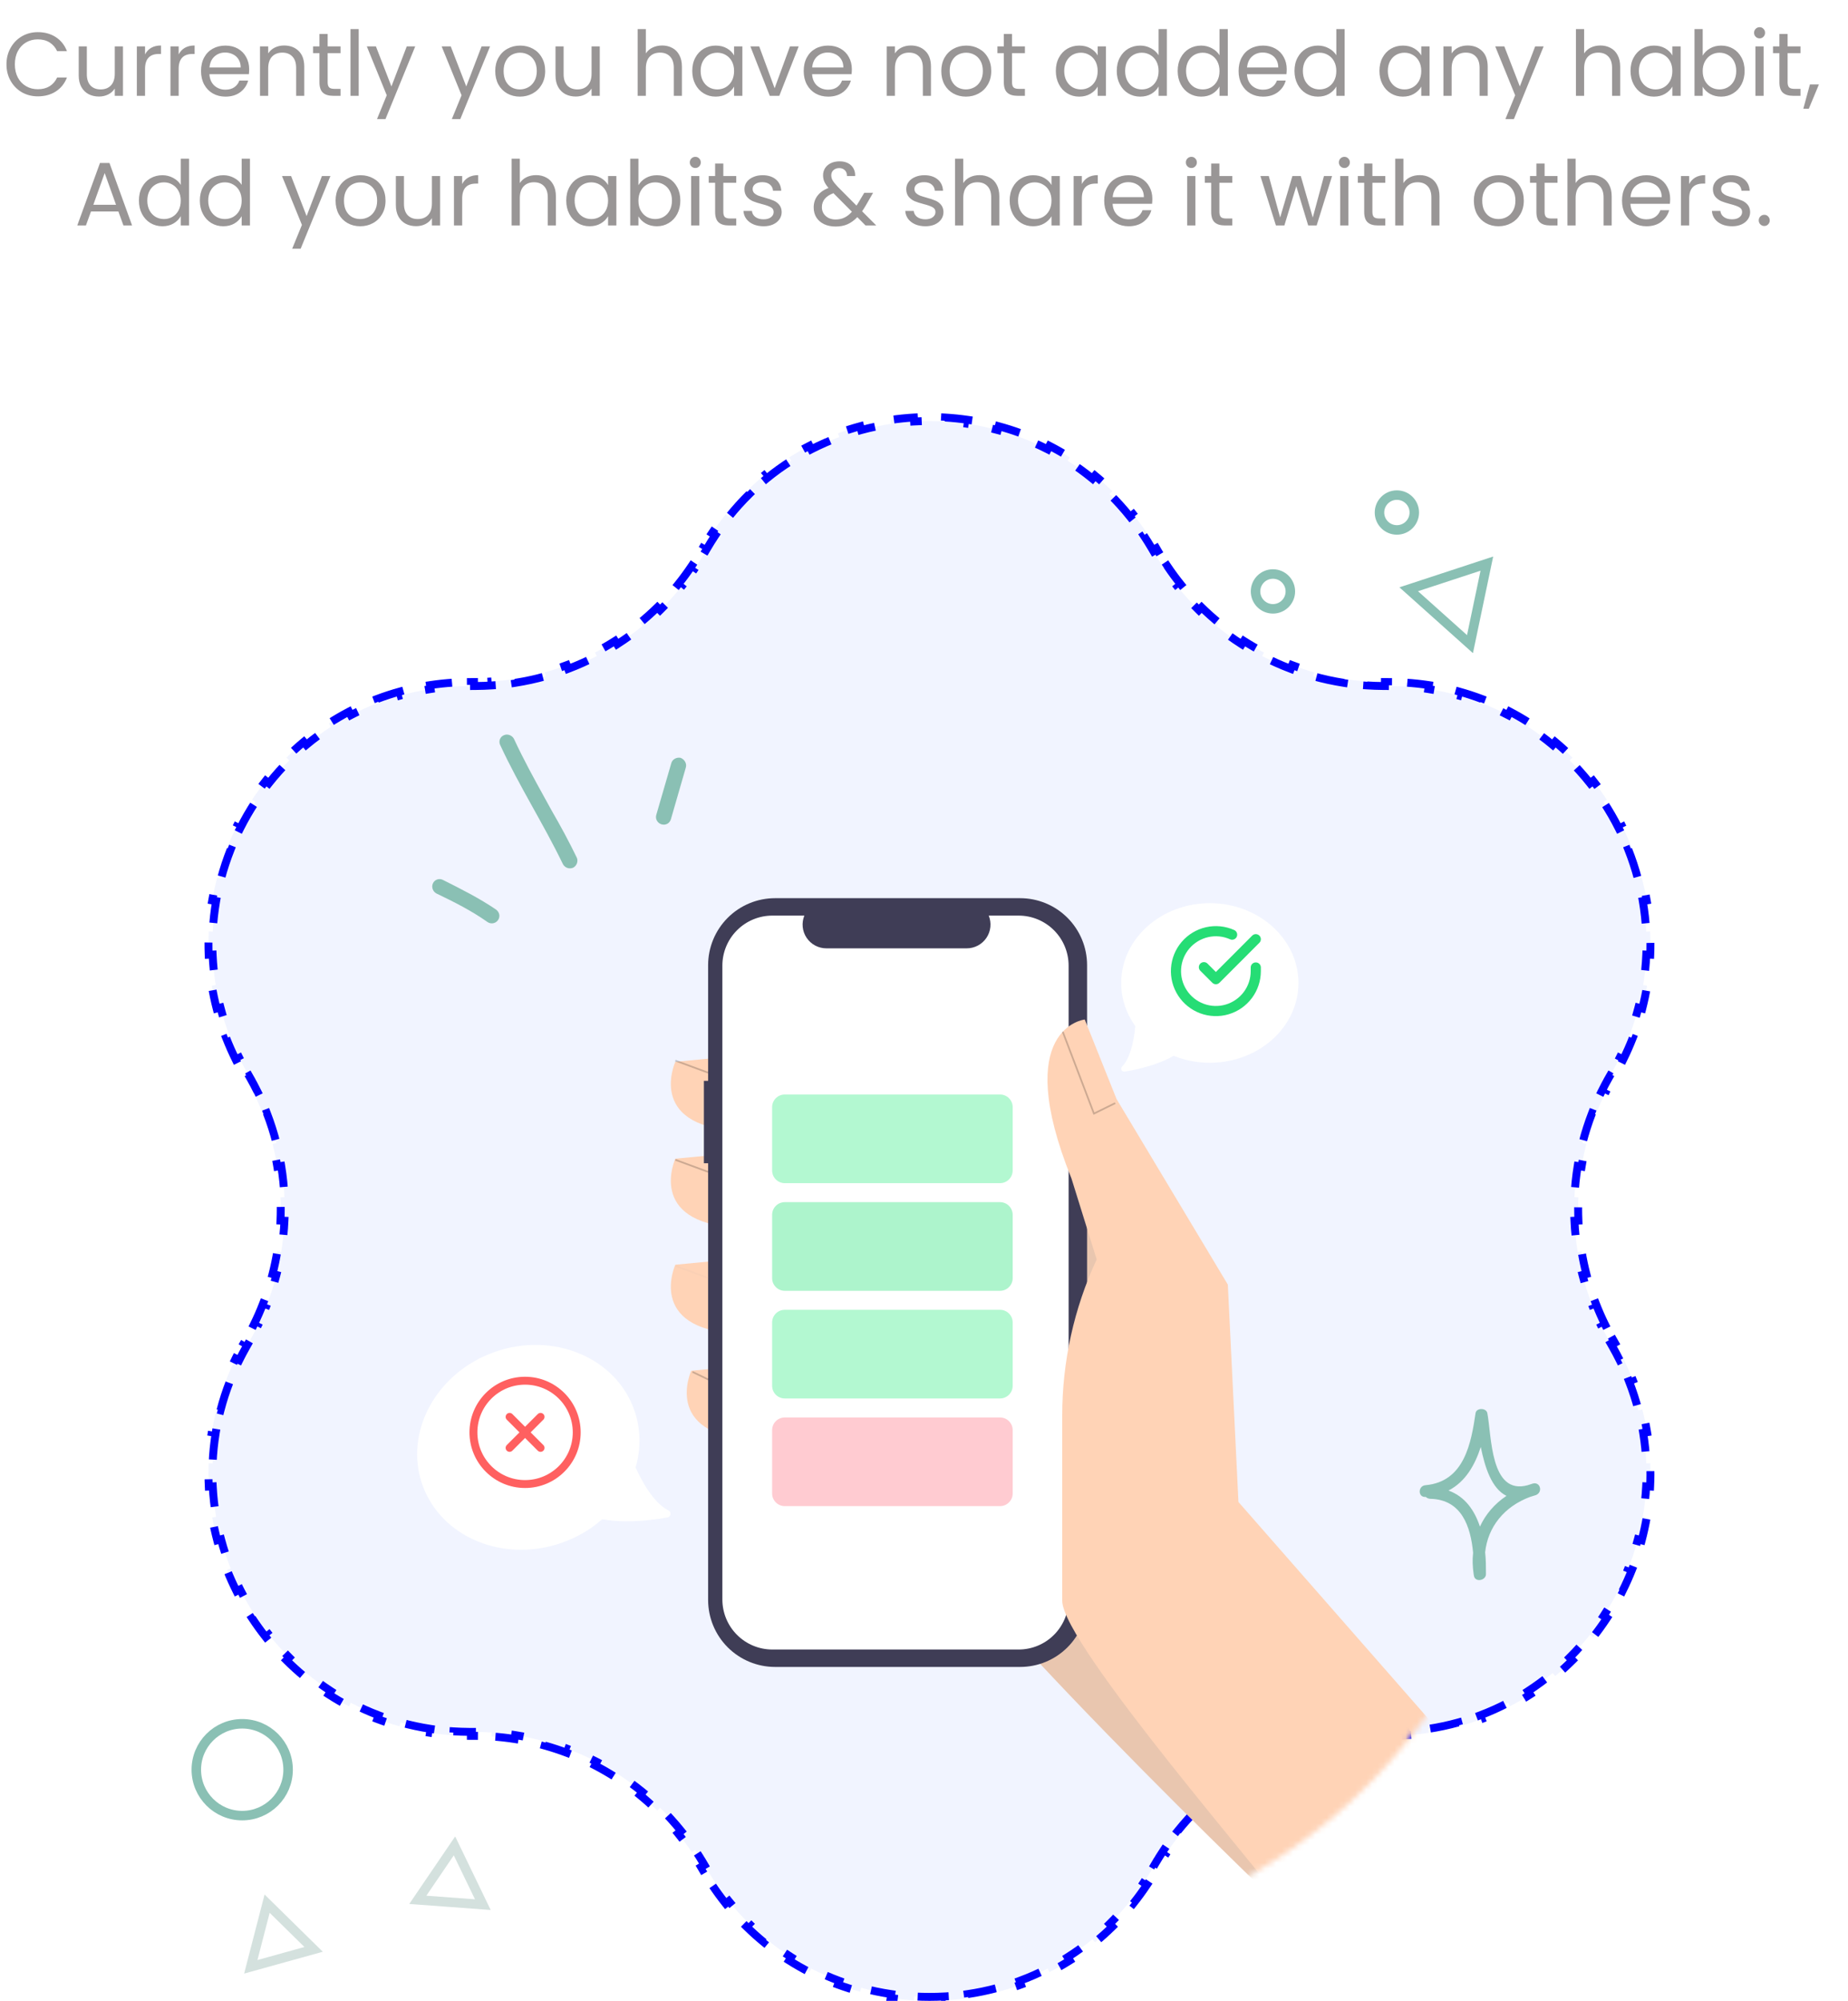 <svg width="328" height="355" viewBox="0 0 328 355" fill="none" xmlns="http://www.w3.org/2000/svg">
<path d="M1.149 11.416C1.149 10.328 1.394 9.352 1.885 8.488C2.376 7.613 3.042 6.931 3.885 6.44C4.738 5.949 5.682 5.704 6.717 5.704C7.933 5.704 8.994 5.997 9.901 6.584C10.808 7.171 11.469 8.003 11.885 9.08H10.141C9.832 8.408 9.384 7.891 8.797 7.528C8.221 7.165 7.528 6.984 6.717 6.984C5.938 6.984 5.24 7.165 4.621 7.528C4.002 7.891 3.517 8.408 3.165 9.08C2.813 9.741 2.637 10.52 2.637 11.416C2.637 12.301 2.813 13.08 3.165 13.752C3.517 14.413 4.002 14.925 4.621 15.288C5.24 15.651 5.938 15.832 6.717 15.832C7.528 15.832 8.221 15.656 8.797 15.304C9.384 14.941 9.832 14.424 10.141 13.752H11.885C11.469 14.819 10.808 15.645 9.901 16.232C8.994 16.808 7.933 17.096 6.717 17.096C5.682 17.096 4.738 16.856 3.885 16.376C3.042 15.885 2.376 15.208 1.885 14.344C1.394 13.48 1.149 12.504 1.149 11.416ZM21.828 8.232V17H20.372V15.704C20.095 16.152 19.706 16.504 19.204 16.76C18.714 17.005 18.17 17.128 17.572 17.128C16.89 17.128 16.276 16.989 15.732 16.712C15.188 16.424 14.756 15.997 14.436 15.432C14.127 14.867 13.972 14.179 13.972 13.368V8.232H15.412V13.176C15.412 14.04 15.631 14.707 16.068 15.176C16.506 15.635 17.103 15.864 17.86 15.864C18.639 15.864 19.252 15.624 19.7 15.144C20.148 14.664 20.372 13.965 20.372 13.048V8.232H21.828ZM25.743 9.656C25.999 9.155 26.361 8.765 26.831 8.488C27.311 8.211 27.892 8.072 28.575 8.072V9.576H28.191C26.559 9.576 25.743 10.461 25.743 12.232V17H24.287V8.232H25.743V9.656ZM31.711 9.656C31.967 9.155 32.33 8.765 32.799 8.488C33.279 8.211 33.861 8.072 34.543 8.072V9.576H34.159C32.527 9.576 31.711 10.461 31.711 12.232V17H30.255V8.232H31.711V9.656ZM44.224 12.28C44.224 12.557 44.208 12.851 44.176 13.16H37.168C37.221 14.024 37.515 14.701 38.048 15.192C38.592 15.672 39.248 15.912 40.016 15.912C40.645 15.912 41.168 15.768 41.584 15.48C42.011 15.181 42.309 14.787 42.48 14.296H44.048C43.813 15.139 43.344 15.827 42.64 16.36C41.936 16.883 41.062 17.144 40.016 17.144C39.184 17.144 38.438 16.957 37.776 16.584C37.126 16.211 36.614 15.683 36.24 15C35.867 14.307 35.68 13.507 35.68 12.6C35.68 11.693 35.861 10.899 36.224 10.216C36.587 9.533 37.093 9.011 37.744 8.648C38.406 8.275 39.163 8.088 40.016 8.088C40.848 8.088 41.584 8.269 42.224 8.632C42.864 8.995 43.355 9.496 43.696 10.136C44.048 10.765 44.224 11.48 44.224 12.28ZM42.72 11.976C42.72 11.421 42.597 10.947 42.352 10.552C42.107 10.147 41.771 9.843 41.344 9.64C40.928 9.427 40.464 9.32 39.952 9.32C39.216 9.32 38.587 9.555 38.064 10.024C37.552 10.493 37.259 11.144 37.184 11.976H42.72ZM50.418 8.072C51.485 8.072 52.349 8.397 53.01 9.048C53.671 9.688 54.002 10.616 54.002 11.832V17H52.562V12.04C52.562 11.165 52.343 10.499 51.906 10.04C51.469 9.571 50.871 9.336 50.114 9.336C49.346 9.336 48.733 9.576 48.274 10.056C47.826 10.536 47.602 11.235 47.602 12.152V17H46.146V8.232H47.602V9.48C47.89 9.032 48.279 8.685 48.77 8.44C49.271 8.195 49.821 8.072 50.418 8.072ZM58.156 9.432V14.6C58.156 15.027 58.247 15.331 58.428 15.512C58.61 15.683 58.924 15.768 59.372 15.768H60.444V17H59.132C58.322 17 57.714 16.813 57.308 16.44C56.903 16.067 56.7 15.453 56.7 14.6V9.432H55.564V8.232H56.7V6.024H58.156V8.232H60.444V9.432H58.156ZM63.665 5.16V17H62.209V5.16H63.665ZM73.698 8.232L68.418 21.128H66.914L68.642 16.904L65.106 8.232H66.722L69.474 15.336L72.194 8.232H73.698ZM86.979 8.232L81.699 21.128H80.195L81.923 16.904L78.387 8.232H80.003L82.755 15.336L85.475 8.232H86.979ZM92.267 17.144C91.446 17.144 90.699 16.957 90.027 16.584C89.366 16.211 88.843 15.683 88.459 15C88.086 14.307 87.899 13.507 87.899 12.6C87.899 11.704 88.091 10.915 88.475 10.232C88.87 9.539 89.403 9.011 90.075 8.648C90.747 8.275 91.499 8.088 92.331 8.088C93.163 8.088 93.915 8.275 94.587 8.648C95.259 9.011 95.787 9.533 96.171 10.216C96.566 10.899 96.763 11.693 96.763 12.6C96.763 13.507 96.56 14.307 96.155 15C95.76 15.683 95.222 16.211 94.539 16.584C93.856 16.957 93.099 17.144 92.267 17.144ZM92.267 15.864C92.79 15.864 93.28 15.741 93.739 15.496C94.198 15.251 94.566 14.883 94.843 14.392C95.131 13.901 95.275 13.304 95.275 12.6C95.275 11.896 95.136 11.299 94.859 10.808C94.582 10.317 94.219 9.955 93.771 9.72C93.323 9.475 92.838 9.352 92.315 9.352C91.782 9.352 91.291 9.475 90.843 9.72C90.406 9.955 90.054 10.317 89.787 10.808C89.52 11.299 89.387 11.896 89.387 12.6C89.387 13.315 89.515 13.917 89.771 14.408C90.038 14.899 90.39 15.267 90.827 15.512C91.264 15.747 91.744 15.864 92.267 15.864ZM106.453 8.232V17H104.997V15.704C104.72 16.152 104.331 16.504 103.829 16.76C103.339 17.005 102.795 17.128 102.197 17.128C101.515 17.128 100.901 16.989 100.357 16.712C99.813 16.424 99.381 15.997 99.061 15.432C98.752 14.867 98.597 14.179 98.597 13.368V8.232H100.037V13.176C100.037 14.04 100.256 14.707 100.693 15.176C101.131 15.635 101.728 15.864 102.485 15.864C103.264 15.864 103.877 15.624 104.325 15.144C104.773 14.664 104.997 13.965 104.997 13.048V8.232H106.453ZM117.529 8.072C118.191 8.072 118.788 8.216 119.321 8.504C119.855 8.781 120.271 9.203 120.569 9.768C120.879 10.333 121.033 11.021 121.033 11.832V17H119.593V12.04C119.593 11.165 119.375 10.499 118.937 10.04C118.5 9.571 117.903 9.336 117.145 9.336C116.377 9.336 115.764 9.576 115.305 10.056C114.857 10.536 114.633 11.235 114.633 12.152V17H113.177V5.16H114.633V9.48C114.921 9.032 115.316 8.685 115.817 8.44C116.329 8.195 116.9 8.072 117.529 8.072ZM122.868 12.584C122.868 11.688 123.049 10.904 123.412 10.232C123.774 9.549 124.27 9.021 124.9 8.648C125.54 8.275 126.249 8.088 127.028 8.088C127.796 8.088 128.462 8.253 129.028 8.584C129.593 8.915 130.014 9.331 130.292 9.832V8.232H131.764V17H130.292V15.368C130.004 15.88 129.572 16.307 128.996 16.648C128.43 16.979 127.769 17.144 127.012 17.144C126.233 17.144 125.529 16.952 124.9 16.568C124.27 16.184 123.774 15.645 123.412 14.952C123.049 14.259 122.868 13.469 122.868 12.584ZM130.292 12.6C130.292 11.939 130.158 11.363 129.892 10.872C129.625 10.381 129.262 10.008 128.804 9.752C128.356 9.485 127.86 9.352 127.316 9.352C126.772 9.352 126.276 9.48 125.828 9.736C125.38 9.992 125.022 10.365 124.756 10.856C124.489 11.347 124.356 11.923 124.356 12.584C124.356 13.256 124.489 13.843 124.756 14.344C125.022 14.835 125.38 15.213 125.828 15.48C126.276 15.736 126.772 15.864 127.316 15.864C127.86 15.864 128.356 15.736 128.804 15.48C129.262 15.213 129.625 14.835 129.892 14.344C130.158 13.843 130.292 13.261 130.292 12.6ZM137.488 15.656L140.208 8.232H141.76L138.32 17H136.624L133.184 8.232H134.752L137.488 15.656ZM151.193 12.28C151.193 12.557 151.177 12.851 151.145 13.16H144.137C144.19 14.024 144.484 14.701 145.017 15.192C145.561 15.672 146.217 15.912 146.985 15.912C147.614 15.912 148.137 15.768 148.553 15.48C148.98 15.181 149.278 14.787 149.449 14.296H151.017C150.782 15.139 150.313 15.827 149.609 16.36C148.905 16.883 148.03 17.144 146.985 17.144C146.153 17.144 145.406 16.957 144.745 16.584C144.094 16.211 143.582 15.683 143.209 15C142.836 14.307 142.649 13.507 142.649 12.6C142.649 11.693 142.83 10.899 143.193 10.216C143.556 9.533 144.062 9.011 144.713 8.648C145.374 8.275 146.132 8.088 146.985 8.088C147.817 8.088 148.553 8.269 149.193 8.632C149.833 8.995 150.324 9.496 150.665 10.136C151.017 10.765 151.193 11.48 151.193 12.28ZM149.689 11.976C149.689 11.421 149.566 10.947 149.321 10.552C149.076 10.147 148.74 9.843 148.313 9.64C147.897 9.427 147.433 9.32 146.921 9.32C146.185 9.32 145.556 9.555 145.033 10.024C144.521 10.493 144.228 11.144 144.153 11.976H149.689ZM161.652 8.072C162.719 8.072 163.583 8.397 164.244 9.048C164.906 9.688 165.236 10.616 165.236 11.832V17H163.796V12.04C163.796 11.165 163.578 10.499 163.14 10.04C162.703 9.571 162.106 9.336 161.348 9.336C160.58 9.336 159.967 9.576 159.508 10.056C159.06 10.536 158.836 11.235 158.836 12.152V17H157.38V8.232H158.836V9.48C159.124 9.032 159.514 8.685 160.004 8.44C160.506 8.195 161.055 8.072 161.652 8.072ZM171.439 17.144C170.617 17.144 169.871 16.957 169.199 16.584C168.537 16.211 168.015 15.683 167.631 15C167.257 14.307 167.071 13.507 167.071 12.6C167.071 11.704 167.263 10.915 167.647 10.232C168.041 9.539 168.575 9.011 169.247 8.648C169.919 8.275 170.671 8.088 171.503 8.088C172.335 8.088 173.087 8.275 173.759 8.648C174.431 9.011 174.959 9.533 175.343 10.216C175.737 10.899 175.935 11.693 175.935 12.6C175.935 13.507 175.732 14.307 175.327 15C174.932 15.683 174.393 16.211 173.711 16.584C173.028 16.957 172.271 17.144 171.439 17.144ZM171.439 15.864C171.961 15.864 172.452 15.741 172.911 15.496C173.369 15.251 173.737 14.883 174.015 14.392C174.303 13.901 174.447 13.304 174.447 12.6C174.447 11.896 174.308 11.299 174.031 10.808C173.753 10.317 173.391 9.955 172.943 9.72C172.495 9.475 172.009 9.352 171.487 9.352C170.953 9.352 170.463 9.475 170.015 9.72C169.577 9.955 169.225 10.317 168.959 10.808C168.692 11.299 168.559 11.896 168.559 12.6C168.559 13.315 168.687 13.917 168.943 14.408C169.209 14.899 169.561 15.267 169.999 15.512C170.436 15.747 170.916 15.864 171.439 15.864ZM179.625 9.432V14.6C179.625 15.027 179.716 15.331 179.897 15.512C180.079 15.683 180.393 15.768 180.841 15.768H181.913V17H180.601C179.791 17 179.183 16.813 178.777 16.44C178.372 16.067 178.169 15.453 178.169 14.6V9.432H177.033V8.232H178.169V6.024H179.625V8.232H181.913V9.432H179.625ZM187.399 12.584C187.399 11.688 187.58 10.904 187.943 10.232C188.306 9.549 188.802 9.021 189.431 8.648C190.071 8.275 190.78 8.088 191.559 8.088C192.327 8.088 192.994 8.253 193.559 8.584C194.124 8.915 194.546 9.331 194.823 9.832V8.232H196.295V17H194.823V15.368C194.535 15.88 194.103 16.307 193.527 16.648C192.962 16.979 192.3 17.144 191.543 17.144C190.764 17.144 190.06 16.952 189.431 16.568C188.802 16.184 188.306 15.645 187.943 14.952C187.58 14.259 187.399 13.469 187.399 12.584ZM194.823 12.6C194.823 11.939 194.69 11.363 194.423 10.872C194.156 10.381 193.794 10.008 193.335 9.752C192.887 9.485 192.391 9.352 191.847 9.352C191.303 9.352 190.807 9.48 190.359 9.736C189.911 9.992 189.554 10.365 189.287 10.856C189.02 11.347 188.887 11.923 188.887 12.584C188.887 13.256 189.02 13.843 189.287 14.344C189.554 14.835 189.911 15.213 190.359 15.48C190.807 15.736 191.303 15.864 191.847 15.864C192.391 15.864 192.887 15.736 193.335 15.48C193.794 15.213 194.156 14.835 194.423 14.344C194.69 13.843 194.823 13.261 194.823 12.6ZM198.211 12.584C198.211 11.688 198.393 10.904 198.755 10.232C199.118 9.549 199.614 9.021 200.243 8.648C200.883 8.275 201.598 8.088 202.387 8.088C203.07 8.088 203.705 8.248 204.291 8.568C204.878 8.877 205.326 9.288 205.635 9.8V5.16H207.107V17H205.635V15.352C205.347 15.875 204.921 16.307 204.355 16.648C203.79 16.979 203.129 17.144 202.371 17.144C201.593 17.144 200.883 16.952 200.243 16.568C199.614 16.184 199.118 15.645 198.755 14.952C198.393 14.259 198.211 13.469 198.211 12.584ZM205.635 12.6C205.635 11.939 205.502 11.363 205.235 10.872C204.969 10.381 204.606 10.008 204.147 9.752C203.699 9.485 203.203 9.352 202.659 9.352C202.115 9.352 201.619 9.48 201.171 9.736C200.723 9.992 200.366 10.365 200.099 10.856C199.833 11.347 199.699 11.923 199.699 12.584C199.699 13.256 199.833 13.843 200.099 14.344C200.366 14.835 200.723 15.213 201.171 15.48C201.619 15.736 202.115 15.864 202.659 15.864C203.203 15.864 203.699 15.736 204.147 15.48C204.606 15.213 204.969 14.835 205.235 14.344C205.502 13.843 205.635 13.261 205.635 12.6ZM209.024 12.584C209.024 11.688 209.205 10.904 209.568 10.232C209.931 9.549 210.427 9.021 211.056 8.648C211.696 8.275 212.411 8.088 213.2 8.088C213.883 8.088 214.517 8.248 215.104 8.568C215.691 8.877 216.139 9.288 216.448 9.8V5.16H217.92V17H216.448V15.352C216.16 15.875 215.733 16.307 215.168 16.648C214.603 16.979 213.941 17.144 213.184 17.144C212.405 17.144 211.696 16.952 211.056 16.568C210.427 16.184 209.931 15.645 209.568 14.952C209.205 14.259 209.024 13.469 209.024 12.584ZM216.448 12.6C216.448 11.939 216.315 11.363 216.048 10.872C215.781 10.381 215.419 10.008 214.96 9.752C214.512 9.485 214.016 9.352 213.472 9.352C212.928 9.352 212.432 9.48 211.984 9.736C211.536 9.992 211.179 10.365 210.912 10.856C210.645 11.347 210.512 11.923 210.512 12.584C210.512 13.256 210.645 13.843 210.912 14.344C211.179 14.835 211.536 15.213 211.984 15.48C212.432 15.736 212.928 15.864 213.472 15.864C214.016 15.864 214.512 15.736 214.96 15.48C215.419 15.213 215.781 14.835 216.048 14.344C216.315 13.843 216.448 13.261 216.448 12.6ZM228.38 12.28C228.38 12.557 228.364 12.851 228.332 13.16H221.324C221.378 14.024 221.671 14.701 222.204 15.192C222.748 15.672 223.404 15.912 224.172 15.912C224.802 15.912 225.324 15.768 225.74 15.48C226.167 15.181 226.466 14.787 226.636 14.296H228.204C227.97 15.139 227.5 15.827 226.796 16.36C226.092 16.883 225.218 17.144 224.172 17.144C223.34 17.144 222.594 16.957 221.932 16.584C221.282 16.211 220.77 15.683 220.396 15C220.023 14.307 219.836 13.507 219.836 12.6C219.836 11.693 220.018 10.899 220.38 10.216C220.743 9.533 221.25 9.011 221.9 8.648C222.562 8.275 223.319 8.088 224.172 8.088C225.004 8.088 225.74 8.269 226.38 8.632C227.02 8.995 227.511 9.496 227.852 10.136C228.204 10.765 228.38 11.48 228.38 12.28ZM226.876 11.976C226.876 11.421 226.754 10.947 226.508 10.552C226.263 10.147 225.927 9.843 225.5 9.64C225.084 9.427 224.62 9.32 224.108 9.32C223.372 9.32 222.743 9.555 222.22 10.024C221.708 10.493 221.415 11.144 221.34 11.976H226.876ZM229.758 12.584C229.758 11.688 229.94 10.904 230.302 10.232C230.665 9.549 231.161 9.021 231.79 8.648C232.43 8.275 233.145 8.088 233.934 8.088C234.617 8.088 235.252 8.248 235.838 8.568C236.425 8.877 236.873 9.288 237.182 9.8V5.16H238.654V17H237.182V15.352C236.894 15.875 236.468 16.307 235.902 16.648C235.337 16.979 234.676 17.144 233.918 17.144C233.14 17.144 232.43 16.952 231.79 16.568C231.161 16.184 230.665 15.645 230.302 14.952C229.94 14.259 229.758 13.469 229.758 12.584ZM237.182 12.6C237.182 11.939 237.049 11.363 236.782 10.872C236.516 10.381 236.153 10.008 235.694 9.752C235.246 9.485 234.75 9.352 234.206 9.352C233.662 9.352 233.166 9.48 232.718 9.736C232.27 9.992 231.913 10.365 231.646 10.856C231.38 11.347 231.246 11.923 231.246 12.584C231.246 13.256 231.38 13.843 231.646 14.344C231.913 14.835 232.27 15.213 232.718 15.48C233.166 15.736 233.662 15.864 234.206 15.864C234.75 15.864 235.246 15.736 235.694 15.48C236.153 15.213 236.516 14.835 236.782 14.344C237.049 13.843 237.182 13.261 237.182 12.6ZM244.836 12.584C244.836 11.688 245.018 10.904 245.38 10.232C245.743 9.549 246.239 9.021 246.868 8.648C247.508 8.275 248.218 8.088 248.996 8.088C249.764 8.088 250.431 8.253 250.996 8.584C251.562 8.915 251.983 9.331 252.26 9.832V8.232H253.732V17H252.26V15.368C251.972 15.88 251.54 16.307 250.964 16.648C250.399 16.979 249.738 17.144 248.98 17.144C248.202 17.144 247.498 16.952 246.868 16.568C246.239 16.184 245.743 15.645 245.38 14.952C245.018 14.259 244.836 13.469 244.836 12.584ZM252.26 12.6C252.26 11.939 252.127 11.363 251.86 10.872C251.594 10.381 251.231 10.008 250.772 9.752C250.324 9.485 249.828 9.352 249.284 9.352C248.74 9.352 248.244 9.48 247.796 9.736C247.348 9.992 246.991 10.365 246.724 10.856C246.458 11.347 246.324 11.923 246.324 12.584C246.324 13.256 246.458 13.843 246.724 14.344C246.991 14.835 247.348 15.213 247.796 15.48C248.244 15.736 248.74 15.864 249.284 15.864C249.828 15.864 250.324 15.736 250.772 15.48C251.231 15.213 251.594 14.835 251.86 14.344C252.127 13.843 252.26 13.261 252.26 12.6ZM260.465 8.072C261.532 8.072 262.396 8.397 263.057 9.048C263.718 9.688 264.049 10.616 264.049 11.832V17H262.609V12.04C262.609 11.165 262.39 10.499 261.953 10.04C261.516 9.571 260.918 9.336 260.161 9.336C259.393 9.336 258.78 9.576 258.321 10.056C257.873 10.536 257.649 11.235 257.649 12.152V17H256.193V8.232H257.649V9.48C257.937 9.032 258.326 8.685 258.817 8.44C259.318 8.195 259.868 8.072 260.465 8.072ZM273.979 8.232L268.699 21.128H267.195L268.923 16.904L265.387 8.232H267.003L269.755 15.336L272.475 8.232H273.979ZM284.061 8.072C284.722 8.072 285.319 8.216 285.853 8.504C286.386 8.781 286.802 9.203 287.101 9.768C287.41 10.333 287.565 11.021 287.565 11.832V17H286.125V12.04C286.125 11.165 285.906 10.499 285.469 10.04C285.031 9.571 284.434 9.336 283.677 9.336C282.909 9.336 282.295 9.576 281.837 10.056C281.389 10.536 281.165 11.235 281.165 12.152V17H279.709V5.16H281.165V9.48C281.453 9.032 281.847 8.685 282.349 8.44C282.861 8.195 283.431 8.072 284.061 8.072ZM289.399 12.584C289.399 11.688 289.58 10.904 289.943 10.232C290.306 9.549 290.802 9.021 291.431 8.648C292.071 8.275 292.78 8.088 293.559 8.088C294.327 8.088 294.994 8.253 295.559 8.584C296.124 8.915 296.546 9.331 296.823 9.832V8.232H298.295V17H296.823V15.368C296.535 15.88 296.103 16.307 295.527 16.648C294.962 16.979 294.3 17.144 293.543 17.144C292.764 17.144 292.06 16.952 291.431 16.568C290.802 16.184 290.306 15.645 289.943 14.952C289.58 14.259 289.399 13.469 289.399 12.584ZM296.823 12.6C296.823 11.939 296.69 11.363 296.423 10.872C296.156 10.381 295.794 10.008 295.335 9.752C294.887 9.485 294.391 9.352 293.847 9.352C293.303 9.352 292.807 9.48 292.359 9.736C291.911 9.992 291.554 10.365 291.287 10.856C291.02 11.347 290.887 11.923 290.887 12.584C290.887 13.256 291.02 13.843 291.287 14.344C291.554 14.835 291.911 15.213 292.359 15.48C292.807 15.736 293.303 15.864 293.847 15.864C294.391 15.864 294.887 15.736 295.335 15.48C295.794 15.213 296.156 14.835 296.423 14.344C296.69 13.843 296.823 13.261 296.823 12.6ZM302.211 9.864C302.51 9.341 302.947 8.915 303.523 8.584C304.099 8.253 304.755 8.088 305.491 8.088C306.281 8.088 306.99 8.275 307.619 8.648C308.249 9.021 308.745 9.549 309.107 10.232C309.47 10.904 309.651 11.688 309.651 12.584C309.651 13.469 309.47 14.259 309.107 14.952C308.745 15.645 308.243 16.184 307.603 16.568C306.974 16.952 306.27 17.144 305.491 17.144C304.734 17.144 304.067 16.979 303.491 16.648C302.926 16.317 302.499 15.896 302.211 15.384V17H300.755V5.16H302.211V9.864ZM308.163 12.584C308.163 11.923 308.03 11.347 307.763 10.856C307.497 10.365 307.134 9.992 306.675 9.736C306.227 9.48 305.731 9.352 305.187 9.352C304.654 9.352 304.158 9.485 303.699 9.752C303.251 10.008 302.889 10.387 302.611 10.888C302.345 11.379 302.211 11.949 302.211 12.6C302.211 13.261 302.345 13.843 302.611 14.344C302.889 14.835 303.251 15.213 303.699 15.48C304.158 15.736 304.654 15.864 305.187 15.864C305.731 15.864 306.227 15.736 306.675 15.48C307.134 15.213 307.497 14.835 307.763 14.344C308.03 13.843 308.163 13.256 308.163 12.584ZM312.32 6.808C312.043 6.808 311.808 6.712 311.616 6.52C311.424 6.328 311.328 6.093 311.328 5.816C311.328 5.539 311.424 5.304 311.616 5.112C311.808 4.92 312.043 4.824 312.32 4.824C312.587 4.824 312.811 4.92 312.992 5.112C313.184 5.304 313.28 5.539 313.28 5.816C313.28 6.093 313.184 6.328 312.992 6.52C312.811 6.712 312.587 6.808 312.32 6.808ZM313.024 8.232V17H311.568V8.232H313.024ZM317.281 9.432V14.6C317.281 15.027 317.372 15.331 317.553 15.512C317.735 15.683 318.049 15.768 318.497 15.768H319.569V17H318.257C317.447 17 316.839 16.813 316.433 16.44C316.028 16.067 315.825 15.453 315.825 14.6V9.432H314.689V8.232H315.825V6.024H317.281V8.232H319.569V9.432H317.281ZM322.838 14.984L321.046 19.288H320.07L321.238 14.984H322.838ZM21.012 37.52H16.148L15.252 40H13.716L17.747 28.912H19.427L23.444 40H21.907L21.012 37.52ZM20.596 36.336L18.579 30.704L16.564 36.336H20.596ZM24.657 35.584C24.657 34.688 24.838 33.904 25.201 33.232C25.563 32.549 26.059 32.021 26.689 31.648C27.329 31.275 28.043 31.088 28.833 31.088C29.515 31.088 30.15 31.248 30.737 31.568C31.323 31.877 31.771 32.288 32.081 32.8V28.16H33.553V40H32.081V38.352C31.793 38.875 31.366 39.307 30.801 39.648C30.235 39.979 29.574 40.144 28.817 40.144C28.038 40.144 27.329 39.952 26.689 39.568C26.059 39.184 25.563 38.645 25.201 37.952C24.838 37.259 24.657 36.469 24.657 35.584ZM32.081 35.6C32.081 34.939 31.947 34.363 31.681 33.872C31.414 33.381 31.051 33.008 30.593 32.752C30.145 32.485 29.649 32.352 29.105 32.352C28.561 32.352 28.065 32.48 27.617 32.736C27.169 32.992 26.811 33.365 26.545 33.856C26.278 34.347 26.145 34.923 26.145 35.584C26.145 36.256 26.278 36.843 26.545 37.344C26.811 37.835 27.169 38.213 27.617 38.48C28.065 38.736 28.561 38.864 29.105 38.864C29.649 38.864 30.145 38.736 30.593 38.48C31.051 38.213 31.414 37.835 31.681 37.344C31.947 36.843 32.081 36.261 32.081 35.6ZM35.469 35.584C35.469 34.688 35.651 33.904 36.013 33.232C36.376 32.549 36.872 32.021 37.501 31.648C38.141 31.275 38.856 31.088 39.645 31.088C40.328 31.088 40.963 31.248 41.549 31.568C42.136 31.877 42.584 32.288 42.893 32.8V28.16H44.365V40H42.893V38.352C42.605 38.875 42.179 39.307 41.613 39.648C41.048 39.979 40.387 40.144 39.629 40.144C38.851 40.144 38.141 39.952 37.501 39.568C36.872 39.184 36.376 38.645 36.013 37.952C35.651 37.259 35.469 36.469 35.469 35.584ZM42.893 35.6C42.893 34.939 42.76 34.363 42.493 33.872C42.227 33.381 41.864 33.008 41.405 32.752C40.957 32.485 40.461 32.352 39.917 32.352C39.373 32.352 38.877 32.48 38.429 32.736C37.981 32.992 37.624 33.365 37.357 33.856C37.091 34.347 36.957 34.923 36.957 35.584C36.957 36.256 37.091 36.843 37.357 37.344C37.624 37.835 37.981 38.213 38.429 38.48C38.877 38.736 39.373 38.864 39.917 38.864C40.461 38.864 40.957 38.736 41.405 38.48C41.864 38.213 42.227 37.835 42.493 37.344C42.76 36.843 42.893 36.261 42.893 35.6ZM58.643 31.232L53.363 44.128H51.859L53.587 39.904L50.051 31.232H51.667L54.419 38.336L57.139 31.232H58.643ZM63.931 40.144C63.11 40.144 62.363 39.957 61.691 39.584C61.03 39.211 60.507 38.683 60.123 38C59.75 37.307 59.563 36.507 59.563 35.6C59.563 34.704 59.755 33.915 60.139 33.232C60.534 32.539 61.067 32.011 61.739 31.648C62.411 31.275 63.163 31.088 63.995 31.088C64.827 31.088 65.579 31.275 66.251 31.648C66.923 32.011 67.451 32.533 67.835 33.216C68.23 33.899 68.427 34.693 68.427 35.6C68.427 36.507 68.224 37.307 67.819 38C67.424 38.683 66.886 39.211 66.203 39.584C65.52 39.957 64.763 40.144 63.931 40.144ZM63.931 38.864C64.454 38.864 64.944 38.741 65.403 38.496C65.862 38.251 66.23 37.883 66.507 37.392C66.795 36.901 66.939 36.304 66.939 35.6C66.939 34.896 66.8 34.299 66.523 33.808C66.246 33.317 65.883 32.955 65.435 32.72C64.987 32.475 64.502 32.352 63.979 32.352C63.446 32.352 62.955 32.475 62.507 32.72C62.07 32.955 61.718 33.317 61.451 33.808C61.184 34.299 61.051 34.896 61.051 35.6C61.051 36.315 61.179 36.917 61.435 37.408C61.702 37.899 62.054 38.267 62.491 38.512C62.928 38.747 63.408 38.864 63.931 38.864ZM78.117 31.232V40H76.661V38.704C76.384 39.152 75.995 39.504 75.493 39.76C75.003 40.005 74.459 40.128 73.861 40.128C73.179 40.128 72.565 39.989 72.021 39.712C71.477 39.424 71.045 38.997 70.725 38.432C70.416 37.867 70.261 37.179 70.261 36.368V31.232H71.701V36.176C71.701 37.04 71.92 37.707 72.357 38.176C72.795 38.635 73.392 38.864 74.149 38.864C74.928 38.864 75.541 38.624 75.989 38.144C76.437 37.664 76.661 36.965 76.661 36.048V31.232H78.117ZM82.032 32.656C82.288 32.155 82.65 31.765 83.12 31.488C83.6 31.211 84.181 31.072 84.864 31.072V32.576H84.48C82.848 32.576 82.032 33.461 82.032 35.232V40H80.576V31.232H82.032V32.656ZM95.162 31.072C95.823 31.072 96.421 31.216 96.954 31.504C97.487 31.781 97.903 32.203 98.202 32.768C98.511 33.333 98.666 34.021 98.666 34.832V40H97.226V35.04C97.226 34.165 97.007 33.499 96.57 33.04C96.133 32.571 95.535 32.336 94.778 32.336C94.01 32.336 93.397 32.576 92.938 33.056C92.49 33.536 92.266 34.235 92.266 35.152V40H90.81V28.16H92.266V32.48C92.554 32.032 92.949 31.685 93.45 31.44C93.962 31.195 94.533 31.072 95.162 31.072ZM100.501 35.584C100.501 34.688 100.682 33.904 101.045 33.232C101.407 32.549 101.903 32.021 102.533 31.648C103.173 31.275 103.882 31.088 104.661 31.088C105.429 31.088 106.095 31.253 106.661 31.584C107.226 31.915 107.647 32.331 107.925 32.832V31.232H109.397V40H107.925V38.368C107.637 38.88 107.205 39.307 106.629 39.648C106.063 39.979 105.402 40.144 104.645 40.144C103.866 40.144 103.162 39.952 102.533 39.568C101.903 39.184 101.407 38.645 101.045 37.952C100.682 37.259 100.501 36.469 100.501 35.584ZM107.925 35.6C107.925 34.939 107.791 34.363 107.525 33.872C107.258 33.381 106.895 33.008 106.437 32.752C105.989 32.485 105.493 32.352 104.949 32.352C104.405 32.352 103.909 32.48 103.461 32.736C103.013 32.992 102.655 33.365 102.389 33.856C102.122 34.347 101.989 34.923 101.989 35.584C101.989 36.256 102.122 36.843 102.389 37.344C102.655 37.835 103.013 38.213 103.461 38.48C103.909 38.736 104.405 38.864 104.949 38.864C105.493 38.864 105.989 38.736 106.437 38.48C106.895 38.213 107.258 37.835 107.525 37.344C107.791 36.843 107.925 36.261 107.925 35.6ZM113.313 32.864C113.612 32.341 114.049 31.915 114.625 31.584C115.201 31.253 115.857 31.088 116.593 31.088C117.382 31.088 118.092 31.275 118.721 31.648C119.35 32.021 119.846 32.549 120.209 33.232C120.572 33.904 120.753 34.688 120.753 35.584C120.753 36.469 120.572 37.259 120.209 37.952C119.846 38.645 119.345 39.184 118.705 39.568C118.076 39.952 117.372 40.144 116.593 40.144C115.836 40.144 115.169 39.979 114.593 39.648C114.028 39.317 113.601 38.896 113.313 38.384V40H111.857V28.16H113.313V32.864ZM119.265 35.584C119.265 34.923 119.132 34.347 118.865 33.856C118.598 33.365 118.236 32.992 117.777 32.736C117.329 32.48 116.833 32.352 116.289 32.352C115.756 32.352 115.26 32.485 114.801 32.752C114.353 33.008 113.99 33.387 113.713 33.888C113.446 34.379 113.313 34.949 113.313 35.6C113.313 36.261 113.446 36.843 113.713 37.344C113.99 37.835 114.353 38.213 114.801 38.48C115.26 38.736 115.756 38.864 116.289 38.864C116.833 38.864 117.329 38.736 117.777 38.48C118.236 38.213 118.598 37.835 118.865 37.344C119.132 36.843 119.265 36.256 119.265 35.584ZM123.422 29.808C123.144 29.808 122.91 29.712 122.718 29.52C122.526 29.328 122.43 29.093 122.43 28.816C122.43 28.539 122.526 28.304 122.718 28.112C122.91 27.92 123.144 27.824 123.422 27.824C123.688 27.824 123.912 27.92 124.094 28.112C124.286 28.304 124.382 28.539 124.382 28.816C124.382 29.093 124.286 29.328 124.094 29.52C123.912 29.712 123.688 29.808 123.422 29.808ZM124.126 31.232V40H122.67V31.232H124.126ZM128.383 32.432V37.6C128.383 38.027 128.474 38.331 128.655 38.512C128.836 38.683 129.151 38.768 129.599 38.768H130.671V40H129.359C128.548 40 127.94 39.813 127.535 39.44C127.13 39.067 126.927 38.453 126.927 37.6V32.432H125.791V31.232H126.927V29.024H128.383V31.232H130.671V32.432H128.383ZM135.539 40.144C134.867 40.144 134.264 40.032 133.731 39.808C133.198 39.573 132.776 39.253 132.467 38.848C132.158 38.432 131.987 37.957 131.955 37.424H133.459C133.502 37.861 133.704 38.219 134.067 38.496C134.44 38.773 134.926 38.912 135.523 38.912C136.078 38.912 136.515 38.789 136.835 38.544C137.155 38.299 137.315 37.989 137.315 37.616C137.315 37.232 137.144 36.949 136.803 36.768C136.462 36.576 135.934 36.389 135.219 36.208C134.568 36.037 134.035 35.867 133.619 35.696C133.214 35.515 132.862 35.253 132.563 34.912C132.275 34.56 132.131 34.101 132.131 33.536C132.131 33.088 132.264 32.677 132.531 32.304C132.798 31.931 133.176 31.637 133.667 31.424C134.158 31.2 134.718 31.088 135.347 31.088C136.318 31.088 137.102 31.333 137.699 31.824C138.296 32.315 138.616 32.987 138.659 33.84H137.203C137.171 33.381 136.984 33.013 136.643 32.736C136.312 32.459 135.864 32.32 135.299 32.32C134.776 32.32 134.36 32.432 134.051 32.656C133.742 32.88 133.587 33.173 133.587 33.536C133.587 33.824 133.678 34.064 133.859 34.256C134.051 34.437 134.286 34.587 134.563 34.704C134.851 34.811 135.246 34.933 135.747 35.072C136.376 35.243 136.888 35.413 137.283 35.584C137.678 35.744 138.014 35.989 138.291 36.32C138.579 36.651 138.728 37.083 138.739 37.616C138.739 38.096 138.606 38.528 138.339 38.912C138.072 39.296 137.694 39.6 137.203 39.824C136.723 40.037 136.168 40.144 135.539 40.144ZM153.62 40L152.164 38.528C151.62 39.093 151.039 39.515 150.42 39.792C149.801 40.059 149.103 40.192 148.324 40.192C147.556 40.192 146.873 40.053 146.276 39.776C145.689 39.499 145.231 39.104 144.9 38.592C144.58 38.08 144.42 37.483 144.42 36.8C144.42 36.021 144.639 35.339 145.076 34.752C145.524 34.155 146.18 33.685 147.044 33.344C146.703 32.939 146.457 32.565 146.308 32.224C146.159 31.883 146.084 31.509 146.084 31.104C146.084 30.635 146.201 30.213 146.436 29.84C146.681 29.456 147.028 29.157 147.476 28.944C147.924 28.731 148.441 28.624 149.028 28.624C149.604 28.624 150.105 28.736 150.532 28.96C150.959 29.184 151.279 29.499 151.492 29.904C151.705 30.299 151.801 30.741 151.78 31.232H150.324C150.335 30.795 150.212 30.453 149.956 30.208C149.7 29.952 149.369 29.824 148.964 29.824C148.537 29.824 148.191 29.947 147.924 30.192C147.668 30.427 147.54 30.731 147.54 31.104C147.54 31.424 147.625 31.733 147.796 32.032C147.977 32.331 148.276 32.699 148.692 33.136L152.02 36.48L152.308 36.032L153.396 34.208H154.964L153.652 36.48C153.471 36.8 153.257 37.136 153.012 37.488L155.524 40H153.62ZM148.324 38.944C148.9 38.944 149.417 38.832 149.876 38.608C150.345 38.384 150.788 38.037 151.204 37.568L147.924 34.272C146.559 34.795 145.876 35.621 145.876 36.752C145.876 37.381 146.1 37.904 146.548 38.32C147.007 38.736 147.599 38.944 148.324 38.944ZM164.258 40.144C163.586 40.144 162.983 40.032 162.45 39.808C161.917 39.573 161.495 39.253 161.186 38.848C160.877 38.432 160.706 37.957 160.674 37.424H162.178C162.221 37.861 162.423 38.219 162.786 38.496C163.159 38.773 163.645 38.912 164.242 38.912C164.797 38.912 165.234 38.789 165.554 38.544C165.874 38.299 166.034 37.989 166.034 37.616C166.034 37.232 165.863 36.949 165.522 36.768C165.181 36.576 164.653 36.389 163.938 36.208C163.287 36.037 162.754 35.867 162.338 35.696C161.933 35.515 161.581 35.253 161.282 34.912C160.994 34.56 160.85 34.101 160.85 33.536C160.85 33.088 160.983 32.677 161.25 32.304C161.517 31.931 161.895 31.637 162.386 31.424C162.877 31.2 163.437 31.088 164.066 31.088C165.037 31.088 165.821 31.333 166.418 31.824C167.015 32.315 167.335 32.987 167.378 33.84H165.922C165.89 33.381 165.703 33.013 165.362 32.736C165.031 32.459 164.583 32.32 164.018 32.32C163.495 32.32 163.079 32.432 162.77 32.656C162.461 32.88 162.306 33.173 162.306 33.536C162.306 33.824 162.397 34.064 162.578 34.256C162.77 34.437 163.005 34.587 163.282 34.704C163.57 34.811 163.965 34.933 164.466 35.072C165.095 35.243 165.607 35.413 166.002 35.584C166.397 35.744 166.733 35.989 167.01 36.32C167.298 36.651 167.447 37.083 167.458 37.616C167.458 38.096 167.325 38.528 167.058 38.912C166.791 39.296 166.413 39.6 165.922 39.824C165.442 40.037 164.887 40.144 164.258 40.144ZM173.865 31.072C174.527 31.072 175.124 31.216 175.657 31.504C176.191 31.781 176.607 32.203 176.905 32.768C177.215 33.333 177.369 34.021 177.369 34.832V40H175.929V35.04C175.929 34.165 175.711 33.499 175.273 33.04C174.836 32.571 174.239 32.336 173.481 32.336C172.713 32.336 172.1 32.576 171.641 33.056C171.193 33.536 170.969 34.235 170.969 35.152V40H169.513V28.16H170.969V32.48C171.257 32.032 171.652 31.685 172.153 31.44C172.665 31.195 173.236 31.072 173.865 31.072ZM179.204 35.584C179.204 34.688 179.385 33.904 179.748 33.232C180.11 32.549 180.606 32.021 181.236 31.648C181.876 31.275 182.585 31.088 183.364 31.088C184.132 31.088 184.798 31.253 185.364 31.584C185.929 31.915 186.35 32.331 186.628 32.832V31.232H188.1V40H186.628V38.368C186.34 38.88 185.908 39.307 185.332 39.648C184.766 39.979 184.105 40.144 183.348 40.144C182.569 40.144 181.865 39.952 181.236 39.568C180.606 39.184 180.11 38.645 179.748 37.952C179.385 37.259 179.204 36.469 179.204 35.584ZM186.628 35.6C186.628 34.939 186.494 34.363 186.228 33.872C185.961 33.381 185.598 33.008 185.14 32.752C184.692 32.485 184.196 32.352 183.652 32.352C183.108 32.352 182.612 32.48 182.164 32.736C181.716 32.992 181.358 33.365 181.092 33.856C180.825 34.347 180.692 34.923 180.692 35.584C180.692 36.256 180.825 36.843 181.092 37.344C181.358 37.835 181.716 38.213 182.164 38.48C182.612 38.736 183.108 38.864 183.652 38.864C184.196 38.864 184.692 38.736 185.14 38.48C185.598 38.213 185.961 37.835 186.228 37.344C186.494 36.843 186.628 36.261 186.628 35.6ZM192.016 32.656C192.272 32.155 192.635 31.765 193.104 31.488C193.584 31.211 194.165 31.072 194.848 31.072V32.576H194.464C192.832 32.576 192.016 33.461 192.016 35.232V40H190.56V31.232H192.016V32.656ZM204.529 35.28C204.529 35.557 204.513 35.851 204.481 36.16H197.473C197.526 37.024 197.82 37.701 198.353 38.192C198.897 38.672 199.553 38.912 200.321 38.912C200.95 38.912 201.473 38.768 201.889 38.48C202.316 38.181 202.614 37.787 202.785 37.296H204.353C204.118 38.139 203.649 38.827 202.945 39.36C202.241 39.883 201.366 40.144 200.321 40.144C199.489 40.144 198.742 39.957 198.081 39.584C197.43 39.211 196.918 38.683 196.545 38C196.172 37.307 195.985 36.507 195.985 35.6C195.985 34.693 196.166 33.899 196.529 33.216C196.892 32.533 197.398 32.011 198.049 31.648C198.71 31.275 199.468 31.088 200.321 31.088C201.153 31.088 201.889 31.269 202.529 31.632C203.169 31.995 203.66 32.496 204.001 33.136C204.353 33.765 204.529 34.48 204.529 35.28ZM203.025 34.976C203.025 34.421 202.902 33.947 202.657 33.552C202.412 33.147 202.076 32.843 201.649 32.64C201.233 32.427 200.769 32.32 200.257 32.32C199.521 32.32 198.892 32.555 198.369 33.024C197.857 33.493 197.564 34.144 197.489 34.976H203.025ZM211.468 29.808C211.191 29.808 210.956 29.712 210.764 29.52C210.572 29.328 210.476 29.093 210.476 28.816C210.476 28.539 210.572 28.304 210.764 28.112C210.956 27.92 211.191 27.824 211.468 27.824C211.735 27.824 211.959 27.92 212.14 28.112C212.332 28.304 212.428 28.539 212.428 28.816C212.428 29.093 212.332 29.328 212.14 29.52C211.959 29.712 211.735 29.808 211.468 29.808ZM212.172 31.232V40H210.716V31.232H212.172ZM216.43 32.432V37.6C216.43 38.027 216.521 38.331 216.702 38.512C216.883 38.683 217.198 38.768 217.646 38.768H218.718V40H217.406C216.595 40 215.987 39.813 215.582 39.44C215.177 39.067 214.974 38.453 214.974 37.6V32.432H213.838V31.232H214.974V29.024H216.43V31.232H218.718V32.432H216.43ZM236.428 31.232L233.692 40H232.188L230.076 33.04L227.964 40H226.46L223.708 31.232H225.196L227.212 38.592L229.388 31.232H230.876L233.004 38.608L234.988 31.232H236.428ZM238.625 29.808C238.347 29.808 238.113 29.712 237.921 29.52C237.729 29.328 237.633 29.093 237.633 28.816C237.633 28.539 237.729 28.304 237.921 28.112C238.113 27.92 238.347 27.824 238.625 27.824C238.891 27.824 239.115 27.92 239.297 28.112C239.489 28.304 239.585 28.539 239.585 28.816C239.585 29.093 239.489 29.328 239.297 29.52C239.115 29.712 238.891 29.808 238.625 29.808ZM239.329 31.232V40H237.873V31.232H239.329ZM243.586 32.432V37.6C243.586 38.027 243.677 38.331 243.858 38.512C244.039 38.683 244.354 38.768 244.802 38.768H245.874V40H244.562C243.751 40 243.143 39.813 242.738 39.44C242.333 39.067 242.13 38.453 242.13 37.6V32.432H240.994V31.232H242.13V29.024H243.586V31.232H245.874V32.432H243.586ZM251.99 31.072C252.652 31.072 253.249 31.216 253.782 31.504C254.316 31.781 254.732 32.203 255.03 32.768C255.34 33.333 255.494 34.021 255.494 34.832V40H254.054V35.04C254.054 34.165 253.836 33.499 253.398 33.04C252.961 32.571 252.364 32.336 251.606 32.336C250.838 32.336 250.225 32.576 249.766 33.056C249.318 33.536 249.094 34.235 249.094 35.152V40H247.638V28.16H249.094V32.48C249.382 32.032 249.777 31.685 250.278 31.44C250.79 31.195 251.361 31.072 251.99 31.072ZM265.962 40.144C265.141 40.144 264.394 39.957 263.722 39.584C263.061 39.211 262.538 38.683 262.154 38C261.781 37.307 261.594 36.507 261.594 35.6C261.594 34.704 261.786 33.915 262.17 33.232C262.565 32.539 263.098 32.011 263.77 31.648C264.442 31.275 265.194 31.088 266.026 31.088C266.858 31.088 267.61 31.275 268.282 31.648C268.954 32.011 269.482 32.533 269.866 33.216C270.261 33.899 270.458 34.693 270.458 35.6C270.458 36.507 270.256 37.307 269.85 38C269.456 38.683 268.917 39.211 268.234 39.584C267.552 39.957 266.794 40.144 265.962 40.144ZM265.962 38.864C266.485 38.864 266.976 38.741 267.434 38.496C267.893 38.251 268.261 37.883 268.538 37.392C268.826 36.901 268.97 36.304 268.97 35.6C268.97 34.896 268.832 34.299 268.554 33.808C268.277 33.317 267.914 32.955 267.466 32.72C267.018 32.475 266.533 32.352 266.01 32.352C265.477 32.352 264.986 32.475 264.538 32.72C264.101 32.955 263.749 33.317 263.482 33.808C263.216 34.299 263.082 34.896 263.082 35.6C263.082 36.315 263.21 36.917 263.466 37.408C263.733 37.899 264.085 38.267 264.522 38.512C264.96 38.747 265.44 38.864 265.962 38.864ZM274.149 32.432V37.6C274.149 38.027 274.239 38.331 274.421 38.512C274.602 38.683 274.917 38.768 275.365 38.768H276.437V40H275.125C274.314 40 273.706 39.813 273.301 39.44C272.895 39.067 272.693 38.453 272.693 37.6V32.432H271.557V31.232H272.693V29.024H274.149V31.232H276.437V32.432H274.149ZM282.553 31.072C283.214 31.072 283.811 31.216 284.345 31.504C284.878 31.781 285.294 32.203 285.593 32.768C285.902 33.333 286.057 34.021 286.057 34.832V40H284.617V35.04C284.617 34.165 284.398 33.499 283.961 33.04C283.523 32.571 282.926 32.336 282.169 32.336C281.401 32.336 280.787 32.576 280.329 33.056C279.881 33.536 279.657 34.235 279.657 35.152V40H278.201V28.16H279.657V32.48C279.945 32.032 280.339 31.685 280.841 31.44C281.353 31.195 281.923 31.072 282.553 31.072ZM296.435 35.28C296.435 35.557 296.419 35.851 296.387 36.16H289.379C289.432 37.024 289.726 37.701 290.259 38.192C290.803 38.672 291.459 38.912 292.227 38.912C292.856 38.912 293.379 38.768 293.795 38.48C294.222 38.181 294.52 37.787 294.691 37.296H296.259C296.024 38.139 295.555 38.827 294.851 39.36C294.147 39.883 293.272 40.144 292.227 40.144C291.395 40.144 290.648 39.957 289.987 39.584C289.336 39.211 288.824 38.683 288.451 38C288.078 37.307 287.891 36.507 287.891 35.6C287.891 34.693 288.072 33.899 288.435 33.216C288.798 32.533 289.304 32.011 289.955 31.648C290.616 31.275 291.374 31.088 292.227 31.088C293.059 31.088 293.795 31.269 294.435 31.632C295.075 31.995 295.566 32.496 295.907 33.136C296.259 33.765 296.435 34.48 296.435 35.28ZM294.931 34.976C294.931 34.421 294.808 33.947 294.563 33.552C294.318 33.147 293.982 32.843 293.555 32.64C293.139 32.427 292.675 32.32 292.163 32.32C291.427 32.32 290.798 32.555 290.275 33.024C289.763 33.493 289.47 34.144 289.395 34.976H294.931ZM299.813 32.656C300.069 32.155 300.432 31.765 300.901 31.488C301.381 31.211 301.962 31.072 302.645 31.072V32.576H302.261C300.629 32.576 299.813 33.461 299.813 35.232V40H298.357V31.232H299.813V32.656ZM307.43 40.144C306.758 40.144 306.155 40.032 305.622 39.808C305.088 39.573 304.667 39.253 304.358 38.848C304.048 38.432 303.878 37.957 303.846 37.424H305.35C305.392 37.861 305.595 38.219 305.958 38.496C306.331 38.773 306.816 38.912 307.414 38.912C307.968 38.912 308.406 38.789 308.726 38.544C309.046 38.299 309.206 37.989 309.206 37.616C309.206 37.232 309.035 36.949 308.694 36.768C308.352 36.576 307.824 36.389 307.11 36.208C306.459 36.037 305.926 35.867 305.51 35.696C305.104 35.515 304.752 35.253 304.454 34.912C304.166 34.56 304.022 34.101 304.022 33.536C304.022 33.088 304.155 32.677 304.422 32.304C304.688 31.931 305.067 31.637 305.558 31.424C306.048 31.2 306.608 31.088 307.238 31.088C308.208 31.088 308.992 31.333 309.59 31.824C310.187 32.315 310.507 32.987 310.55 33.84H309.094C309.062 33.381 308.875 33.013 308.534 32.736C308.203 32.459 307.755 32.32 307.19 32.32C306.667 32.32 306.251 32.432 305.942 32.656C305.632 32.88 305.478 33.173 305.478 33.536C305.478 33.824 305.568 34.064 305.75 34.256C305.942 34.437 306.176 34.587 306.454 34.704C306.742 34.811 307.136 34.933 307.638 35.072C308.267 35.243 308.779 35.413 309.174 35.584C309.568 35.744 309.904 35.989 310.182 36.32C310.47 36.651 310.619 37.083 310.63 37.616C310.63 38.096 310.496 38.528 310.23 38.912C309.963 39.296 309.584 39.6 309.094 39.824C308.614 40.037 308.059 40.144 307.43 40.144ZM313.149 40.096C312.872 40.096 312.637 40 312.445 39.808C312.253 39.616 312.157 39.381 312.157 39.104C312.157 38.827 312.253 38.592 312.445 38.4C312.637 38.208 312.872 38.112 313.149 38.112C313.416 38.112 313.64 38.208 313.821 38.4C314.013 38.592 314.109 38.827 314.109 39.104C314.109 39.381 314.013 39.616 313.821 39.808C313.64 40 313.416 40.096 313.149 40.096Z" fill="#999696"/>
<path d="M285.559 237.796L285.559 237.796L285.741 238.116L286.352 237.769L286.624 238.249L286.014 238.596L286.195 238.916C286.649 239.715 287.076 240.518 287.476 241.326L288.105 241.014C288.726 242.267 289.284 243.531 289.781 244.802L289.127 245.058C289.798 246.773 290.355 248.5 290.804 250.233L291.484 250.057C291.833 251.407 292.118 252.76 292.34 254.113L291.646 254.226C291.942 256.032 292.124 257.838 292.197 259.635L292.899 259.607C292.956 260.995 292.948 262.378 292.879 263.752L292.177 263.717C292.085 265.537 291.883 267.342 291.577 269.123L292.269 269.242C292.034 270.607 291.738 271.957 291.384 273.29L290.705 273.11C290.238 274.867 289.667 276.592 288.999 278.277L289.652 278.536C289.142 279.821 288.576 281.083 287.957 282.317L287.329 282.002C286.514 283.625 285.606 285.199 284.608 286.716L285.195 287.102C284.436 288.255 283.626 289.376 282.768 290.461L282.217 290.025C281.092 291.445 279.883 292.802 278.595 294.085L279.09 294.583C278.113 295.556 277.092 296.488 276.027 297.374L275.578 296.834C274.189 297.99 272.727 299.067 271.197 300.057L271.578 300.647C270.422 301.394 269.228 302.092 267.998 302.738L267.672 302.116C266.079 302.951 264.424 303.696 262.712 304.343L262.961 305C261.678 305.485 260.364 305.915 259.021 306.287L258.833 305.61C257.108 306.088 255.333 306.469 253.513 306.746L253.618 307.44C252.269 307.645 250.896 307.794 249.499 307.883L249.455 307.182C248.555 307.239 247.646 307.271 246.728 307.278L246.36 307.28L246.364 307.983L245.812 307.986L245.807 307.284L245.438 307.286H245.438C244.506 307.293 243.578 307.327 242.655 307.388L242.702 308.089C241.326 308.18 239.962 308.331 238.613 308.541L238.505 307.847C236.662 308.134 234.846 308.529 233.066 309.027L233.255 309.704C231.931 310.074 230.627 310.502 229.347 310.986L229.098 310.329C227.359 310.987 225.662 311.746 224.017 312.601L224.341 313.224C223.124 313.857 221.936 314.543 220.779 315.281L220.401 314.689C218.838 315.686 217.332 316.776 215.893 317.953L216.338 318.497C215.279 319.364 214.256 320.279 213.274 321.241L212.782 320.738C211.461 322.031 210.211 323.406 209.041 324.859L209.588 325.299C208.731 326.363 207.918 327.468 207.152 328.614L206.568 328.223C206.053 328.992 205.56 329.779 205.088 330.582L205.694 330.938L205.088 330.583L204.902 330.9L205.508 331.256L205.229 331.732L204.623 331.376L204.436 331.694C203.972 332.486 203.489 333.257 202.99 334.007L203.575 334.397C202.799 335.561 201.984 336.677 201.132 337.743L200.583 337.304C199.434 338.742 198.216 340.088 196.94 341.343L197.432 341.844C196.438 342.822 195.409 343.745 194.348 344.613L193.903 344.07C192.487 345.229 191.014 346.289 189.494 347.251L189.87 347.845C188.696 348.588 187.494 349.273 186.269 349.9L185.949 349.274C184.327 350.105 182.663 350.833 180.967 351.457L181.21 352.116C179.911 352.595 178.593 353.014 177.261 353.374L177.078 352.695C175.323 353.169 173.544 353.538 171.751 353.802L171.853 354.497C170.485 354.698 169.109 354.839 167.73 354.919L167.689 354.218C165.877 354.324 164.059 354.324 162.247 354.218L162.206 354.919C160.827 354.839 159.452 354.698 158.084 354.497L158.186 353.802C156.393 353.538 154.613 353.169 152.858 352.695L152.675 353.374C151.343 353.014 150.026 352.595 148.726 352.116L148.969 351.457C147.273 350.832 145.609 350.105 143.987 349.274L143.667 349.9C142.442 349.272 141.24 348.587 140.067 347.845L140.442 347.251C138.922 346.289 137.449 345.229 136.034 344.07L135.589 344.613C134.528 343.745 133.498 342.822 132.504 341.844L132.997 341.343C131.72 340.088 130.503 338.742 129.353 337.304L128.804 337.742C127.952 336.677 127.137 335.561 126.362 334.397L126.946 334.007C126.447 333.257 125.965 332.486 125.5 331.694L125.313 331.376L124.708 331.732L124.428 331.256L125.034 330.9L124.848 330.582L124.242 330.938L124.848 330.582C124.376 329.779 123.883 328.992 123.368 328.223L122.784 328.614C122.018 327.468 121.205 326.363 120.348 325.299L120.895 324.859C119.725 323.406 118.475 322.031 117.154 320.738L116.663 321.24C115.68 320.279 114.657 319.364 113.598 318.497L114.043 317.953C112.604 316.776 111.098 315.686 109.535 314.688L109.157 315.281C108.001 314.543 106.812 313.857 105.595 313.224L105.919 312.601C104.274 311.745 102.577 310.987 100.837 310.329L100.589 310.986C99.309 310.502 98.005 310.074 96.681 309.704L96.87 309.027C95.09 308.529 93.274 308.134 91.431 307.847L91.323 308.541C89.974 308.331 88.61 308.18 87.234 308.089L87.281 307.388C86.358 307.327 85.43 307.293 84.498 307.286H84.497L84.129 307.284L84.125 307.986L83.573 307.983L83.577 307.28L83.209 307.278C82.291 307.271 81.382 307.239 80.483 307.182L80.438 307.883C79.041 307.794 77.668 307.645 76.319 307.44L76.424 306.746C74.604 306.469 72.829 306.088 71.104 305.61L70.917 306.287C69.573 305.915 68.259 305.485 66.976 305L67.225 304.343C65.513 303.696 63.858 302.951 62.265 302.116L61.939 302.738C60.709 302.092 59.515 301.394 58.359 300.647L58.74 300.057C57.21 299.067 55.748 297.99 54.359 296.834L53.91 297.374C52.845 296.488 51.824 295.556 50.847 294.583L51.342 294.085C50.054 292.802 48.845 291.445 47.72 290.025L47.169 290.461C46.311 289.376 45.502 288.255 44.742 287.102L45.329 286.716C44.331 285.199 43.423 283.625 42.608 282.002L41.98 282.317C41.361 281.083 40.795 279.821 40.285 278.536L40.938 278.277C40.27 276.592 39.699 274.867 39.232 273.11L38.553 273.29C38.199 271.958 37.903 270.607 37.668 269.242L38.36 269.123C38.053 267.342 37.852 265.537 37.76 263.717L37.058 263.752C36.989 262.378 36.981 260.995 37.038 259.607L37.739 259.635C37.812 257.838 37.994 256.032 38.29 254.227L37.597 254.113C37.819 252.76 38.103 251.407 38.453 250.057L39.133 250.233C39.581 248.5 40.139 246.773 40.809 245.058L40.155 244.802C40.652 243.531 41.21 242.267 41.831 241.014L42.461 241.326C42.861 240.518 43.287 239.715 43.741 238.916C43.741 238.916 43.741 238.916 43.741 238.916L43.922 238.596L43.312 238.249L43.584 237.769L44.195 238.116L44.377 237.796L44.377 237.796C44.837 236.986 45.272 236.165 45.681 235.336L45.051 235.025C45.66 233.789 46.211 232.532 46.703 231.258L47.358 231.512C48.031 229.772 48.597 228.002 49.056 226.211L48.376 226.037C48.717 224.705 48.998 223.362 49.219 222.011L49.912 222.124C50.213 220.289 50.404 218.44 50.486 216.588L49.784 216.557C49.845 215.186 49.845 213.814 49.784 212.443L50.486 212.412C50.404 210.56 50.213 208.711 49.912 206.876L49.219 206.989C48.998 205.639 48.717 204.295 48.376 202.964L49.056 202.789C48.597 200.998 48.031 199.228 47.358 197.489L46.703 197.742C46.211 196.468 45.66 195.212 45.051 193.975L45.681 193.665C45.272 192.835 44.837 192.014 44.377 191.204L43.766 191.551L44.377 191.204L44.195 190.884L43.584 191.231L43.312 190.751L43.923 190.404L43.741 190.084C43.287 189.285 42.861 188.482 42.461 187.674L41.831 187.986C41.21 186.732 40.652 185.468 40.155 184.197L40.809 183.942C40.139 182.227 39.581 180.499 39.133 178.766L38.453 178.942C38.103 177.593 37.819 176.24 37.597 174.887L38.29 174.773C37.994 172.968 37.812 171.162 37.739 169.364L37.038 169.393C36.981 168.005 36.989 166.622 37.058 165.247L37.76 165.283C37.852 163.463 38.053 161.658 38.36 159.877L37.668 159.758C37.903 158.393 38.199 157.042 38.553 155.709L39.232 155.89C39.7 154.133 40.27 152.407 40.938 150.723L40.285 150.464C40.795 149.178 41.361 147.917 41.98 146.682L42.608 146.998C43.423 145.375 44.332 143.801 45.329 142.284L44.742 141.898C45.502 140.744 46.311 139.623 47.17 138.539L47.72 138.975C48.845 137.554 50.054 136.198 51.343 134.915L50.847 134.417C51.824 133.444 52.846 132.512 53.91 131.626L54.359 132.166C55.748 131.01 57.21 129.932 58.74 128.943L58.359 128.353C59.515 127.606 60.709 126.907 61.939 126.262L62.265 126.884C63.858 126.049 65.513 125.304 67.225 124.657L66.976 124C68.259 123.515 69.573 123.085 70.917 122.713L71.104 123.39C72.829 122.912 74.604 122.531 76.424 122.254L76.319 121.56C77.668 121.355 79.041 121.206 80.438 121.117L80.483 121.818C81.382 121.761 82.291 121.729 83.209 121.722L83.577 121.72L83.573 121.017L84.125 121.013L84.13 121.716L84.498 121.713C85.43 121.707 86.358 121.673 87.281 121.612L87.234 120.911C88.61 120.82 89.974 120.669 91.323 120.458L91.431 121.153C93.274 120.866 95.09 120.471 96.87 119.973L96.681 119.296C98.005 118.926 99.309 118.498 100.589 118.014L100.838 118.671C102.577 118.013 104.274 117.255 105.919 116.399L105.595 115.776C106.812 115.143 108.001 114.457 109.157 113.719L109.535 114.312C111.098 113.314 112.604 112.224 114.043 111.047L113.598 110.503C114.657 109.636 115.68 108.721 116.663 107.76L117.154 108.262C118.476 106.969 119.726 105.594 120.896 104.141L120.349 103.7C121.205 102.637 122.018 101.532 122.785 100.386L123.368 100.776C123.883 100.008 124.376 99.221 124.848 98.417L125.034 98.1L124.428 97.744L124.708 97.268L125.313 97.623L125.5 97.306C125.965 96.514 126.447 95.743 126.946 94.992L126.362 94.603C127.137 93.438 127.952 92.323 128.804 91.257L129.353 91.696C130.503 90.258 131.72 88.911 132.997 87.656L132.504 87.156C133.498 86.178 134.528 85.255 135.589 84.387L136.034 84.93C137.45 83.771 138.922 82.711 140.442 81.749L140.067 81.155C141.241 80.412 142.442 79.727 143.667 79.1L143.987 79.726C145.61 78.895 147.274 78.168 148.969 77.543L148.726 76.884C150.026 76.405 151.344 75.986 152.675 75.626L152.858 76.305C154.613 75.831 156.393 75.462 158.186 75.198L158.084 74.503C159.452 74.302 160.827 74.161 162.206 74.081L162.247 74.782C164.059 74.676 165.877 74.676 167.689 74.782L167.73 74.081C169.109 74.161 170.485 74.302 171.853 74.503L171.751 75.198C173.544 75.462 175.323 75.831 177.078 76.305L177.261 75.626C178.593 75.986 179.91 76.405 181.21 76.884L180.967 77.543C182.663 78.167 184.327 78.895 185.949 79.725L186.269 79.1C187.494 79.727 188.696 80.412 189.87 81.155L189.494 81.749C191.014 82.711 192.487 83.771 193.903 84.93L194.348 84.386C195.409 85.255 196.438 86.178 197.432 87.155L196.94 87.656C198.216 88.911 199.434 90.258 200.583 91.696L201.132 91.257C201.984 92.323 202.799 93.438 203.575 94.603L202.99 94.992C203.489 95.743 203.972 96.514 204.436 97.306L204.623 97.623L205.229 97.268L205.508 97.744L204.902 98.1L205.088 98.417L205.694 98.062L205.088 98.417C205.56 99.221 206.053 100.008 206.568 100.776L207.152 100.386C207.918 101.531 208.731 102.637 209.588 103.7L209.041 104.141C210.211 105.593 211.461 106.969 212.782 108.261L213.273 107.759C214.256 108.721 215.279 109.636 216.338 110.503L215.893 111.046C217.332 112.224 218.838 113.314 220.401 114.311L220.779 113.719C221.935 114.457 223.124 115.143 224.341 115.776L224.017 116.399C225.662 117.254 227.359 118.013 229.098 118.671L229.347 118.014C230.627 118.498 231.931 118.926 233.255 119.296L233.066 119.973C234.846 120.471 236.662 120.865 238.505 121.153L238.613 120.458C239.962 120.669 241.326 120.82 242.702 120.911L242.655 121.612C243.578 121.673 244.506 121.707 245.438 121.713L245.807 121.716L245.812 121.013L246.364 121.017L246.359 121.72L246.728 121.722C247.646 121.729 248.555 121.761 249.455 121.818L249.499 121.117C250.896 121.206 252.269 121.355 253.618 121.56L253.513 122.254C255.333 122.531 257.108 122.912 258.833 123.39L259.02 122.713C260.364 123.085 261.678 123.515 262.961 124L262.712 124.657C264.424 125.304 266.079 126.049 267.672 126.884L267.998 126.262C269.228 126.907 270.422 127.606 271.578 128.353L271.197 128.943C272.727 129.932 274.189 131.01 275.578 132.166L276.027 131.626C277.092 132.512 278.113 133.444 279.09 134.417L278.595 134.915C279.883 136.198 281.092 137.554 282.217 138.975L282.768 138.539C283.626 139.623 284.436 140.744 285.195 141.898L284.608 142.284C285.605 143.801 286.514 145.375 287.329 146.998L287.957 146.683C288.576 147.917 289.142 149.179 289.652 150.464L288.999 150.723C289.667 152.407 290.237 154.133 290.705 155.89L291.383 155.71C291.738 157.042 292.034 158.393 292.269 159.758L291.577 159.877C291.883 161.658 292.085 163.463 292.177 165.283L292.879 165.247C292.948 166.622 292.956 168.005 292.899 169.393L292.197 169.365C292.124 171.162 291.942 172.968 291.646 174.773L292.34 174.887C292.118 176.24 291.833 177.593 291.484 178.943L290.804 178.767C290.355 180.499 289.798 182.227 289.127 183.942L289.781 184.197C289.284 185.468 288.726 186.732 288.105 187.986L287.476 187.674C287.076 188.482 286.649 189.285 286.195 190.084L286.014 190.404L286.624 190.751L286.352 191.231L285.741 190.884L285.559 191.204L286.17 191.551L285.559 191.204C285.099 192.014 284.664 192.835 284.255 193.665L284.886 193.975C284.277 195.212 283.726 196.468 283.233 197.742L282.578 197.489C281.905 199.228 281.339 200.998 280.88 202.789L281.561 202.964C281.219 204.295 280.938 205.639 280.717 206.989L280.024 206.876C279.723 208.711 279.532 210.56 279.45 212.412L280.152 212.443C280.091 213.814 280.091 215.186 280.152 216.557L279.45 216.588C279.532 218.44 279.723 220.289 280.024 222.124L280.717 222.011C280.938 223.362 281.219 224.705 281.561 226.037L280.88 226.211C281.339 228.002 281.905 229.772 282.578 231.512L283.233 231.258C283.726 232.532 284.276 233.789 284.886 235.025L284.255 235.336C284.664 236.165 285.099 236.986 285.559 237.796Z" fill="#F1F4FF" stroke="#0000FF" stroke-width="1.405" stroke-dasharray="5.62 4.22"/>
<g filter="url(#filter0_d_82_189)">
<path d="M214.73 158C206.057 158 199 164.351 199 172.157C199 174.886 199.864 177.529 201.5 179.815C201.19 183.242 200.36 185.787 199.154 186.992C198.994 187.152 198.954 187.395 199.055 187.597C199.145 187.777 199.328 187.887 199.524 187.887C199.548 187.887 199.573 187.886 199.598 187.882C199.81 187.852 204.743 187.142 208.311 185.083C210.337 185.901 212.495 186.314 214.73 186.314C223.404 186.314 230.46 179.963 230.46 172.157C230.46 164.351 223.404 158 214.73 158Z" fill="white"/>
</g>
<path d="M222.888 171.654V172.305C222.887 173.833 222.393 175.319 221.478 176.542C220.563 177.766 219.278 178.661 217.813 179.094C216.348 179.527 214.783 179.475 213.35 178.946C211.917 178.416 210.694 177.438 209.863 176.157C209.031 174.875 208.636 173.359 208.737 171.835C208.837 170.311 209.428 168.86 210.42 167.699C211.413 166.538 212.754 165.729 214.244 165.392C215.734 165.055 217.292 165.209 218.688 165.831" stroke="#26DD75" stroke-width="1.8" stroke-linecap="round" stroke-linejoin="round"/>
<path d="M222.888 166.639L215.805 173.729L213.68 171.604" stroke="#26DD75" stroke-width="1.8" stroke-linecap="round" stroke-linejoin="round"/>
<path fill-rule="evenodd" clip-rule="evenodd" d="M78.65 156.137C81.835 157.733 85.113 159.382 88.064 161.397C88.671 161.858 88.829 162.68 88.37 163.28C88.167 163.561 87.86 163.751 87.516 163.809C87.172 163.868 86.817 163.791 86.527 163.594C83.697 161.585 80.512 159.989 77.443 158.518C76.831 158.177 76.526 157.395 76.844 156.717C77.161 156.038 77.991 155.769 78.65 156.137ZM89.5 130.418C90.137 130.163 90.942 130.49 91.251 131.152C92.93 134.78 94.834 138.227 96.737 141.674L97.901 143.791C99.474 146.503 100.994 149.309 102.369 152.155C102.678 152.817 102.356 153.614 101.74 153.943C101.408 154.095 101.027 154.11 100.681 153.985C100.335 153.86 100.05 153.605 99.89 153.275C96.454 146.16 92.156 139.481 88.798 132.226C88.711 132.063 88.659 131.883 88.648 131.699C88.636 131.514 88.665 131.33 88.731 131.159C88.798 130.987 88.901 130.832 89.034 130.704C89.166 130.576 89.325 130.479 89.5 130.418ZM120.784 134.452C121.495 134.727 121.946 135.468 121.722 136.199L119.077 145.355C118.854 146.086 118.139 146.481 117.402 146.253C116.712 146.051 116.261 145.31 116.484 144.579L119.156 135.376C119.353 134.691 120.115 134.323 120.784 134.452Z" fill="#8AC0B4"/>
<mask id="mask0_82_189" style="mask-type:alpha" maskUnits="userSpaceOnUse" x="73" y="147" width="199" height="199">
<circle cx="172.437" cy="246.437" r="99.437" fill="#EDFFF5"/>
</mask>
<g mask="url(#mask0_82_189)">
<path d="M228.15 311.375L229.667 340.507C229.667 340.507 165.487 279.423 157.492 261.55C149.496 243.678 164.547 199.466 164.547 199.466L197.94 217.809L228.15 311.375Z" fill="#E9C6AF"/>
<path d="M129.742 187.449L119.865 188.39C119.865 188.39 114.692 199.678 130.683 200.618L129.742 187.449Z" fill="#FFD3B6"/>
<path d="M129.742 204.64L119.865 205.581C119.865 205.581 114.692 216.869 130.683 217.809L129.742 204.64Z" fill="#FFD3B6"/>
<path d="M129.742 223.453L119.865 224.394C119.865 224.394 114.692 235.682 130.683 236.623L129.742 223.453Z" fill="#FFD3B6"/>
<path d="M132.564 242.267L122.687 243.207C122.687 243.207 117.514 254.495 133.505 255.436L132.564 242.267Z" fill="#FFD3B6"/>
<path d="M124.934 191.773H125.683V171.242C125.683 169.682 125.991 168.136 126.588 166.695C127.185 165.253 128.06 163.943 129.163 162.84C130.267 161.736 131.577 160.861 133.018 160.264C134.46 159.667 136.005 159.359 137.566 159.359H181.063C182.623 159.359 184.168 159.667 185.61 160.264C187.052 160.861 188.361 161.736 189.465 162.84C190.568 163.943 191.444 165.253 192.041 166.695C192.638 168.136 192.945 169.681 192.945 171.242V283.874C192.945 285.435 192.638 286.98 192.041 288.422C191.444 289.863 190.568 291.173 189.465 292.277C188.361 293.38 187.052 294.255 185.61 294.853C184.168 295.45 182.623 295.757 181.063 295.757H137.566C134.414 295.757 131.392 294.505 129.164 292.277C126.935 290.048 125.683 287.026 125.683 283.875V206.387H124.934V191.773Z" fill="#3F3D56"/>
<path d="M137.086 162.451H142.764C142.503 163.091 142.403 163.785 142.474 164.473C142.544 165.161 142.783 165.821 143.169 166.395C143.554 166.968 144.075 167.439 144.685 167.764C145.295 168.089 145.976 168.259 146.667 168.259H171.586C172.278 168.259 172.958 168.089 173.568 167.764C174.179 167.439 174.699 166.968 175.085 166.395C175.471 165.821 175.709 165.161 175.78 164.473C175.85 163.785 175.751 163.091 175.49 162.451H180.793C183.146 162.451 185.403 163.386 187.067 165.05C188.732 166.714 189.666 168.971 189.666 171.325V283.792C189.666 284.957 189.437 286.111 188.991 287.188C188.545 288.264 187.891 289.243 187.067 290.067C186.243 290.891 185.265 291.544 184.189 291.99C183.112 292.436 181.958 292.666 180.793 292.666H137.086C135.921 292.666 134.767 292.436 133.69 291.99C132.614 291.544 131.636 290.891 130.812 290.067C129.988 289.243 129.334 288.264 128.888 287.188C128.442 286.111 128.213 284.957 128.213 283.792V171.325C128.213 170.159 128.442 169.005 128.888 167.929C129.334 166.852 129.988 165.874 130.812 165.05C131.636 164.226 132.614 163.572 133.69 163.126C134.767 162.68 135.921 162.451 137.086 162.451Z" fill="white"/>
<path d="M177.493 213.291H139.291C138.05 213.291 137.044 214.297 137.044 215.538V226.774C137.044 228.015 138.05 229.021 139.291 229.021H177.493C178.734 229.021 179.74 228.015 179.74 226.774V215.538C179.74 214.297 178.734 213.291 177.493 213.291Z" fill="#ADF4CC"/>
<path d="M177.493 251.493H139.291C138.05 251.493 137.044 252.499 137.044 253.74V264.976C137.044 266.217 138.05 267.223 139.291 267.223H177.493C178.734 267.223 179.74 266.217 179.74 264.976V253.74C179.74 252.499 178.734 251.493 177.493 251.493Z" fill="#FFCBD1"/>
<path d="M177.493 194.19H139.291C138.05 194.19 137.044 195.196 137.044 196.438V207.673C137.044 208.914 138.05 209.921 139.291 209.921H177.493C178.734 209.921 179.74 208.914 179.74 207.673V196.438C179.74 195.196 178.734 194.19 177.493 194.19Z" fill="#B3F8D1"/>
<path d="M177.493 232.392H139.291C138.05 232.392 137.044 233.398 137.044 234.639V245.875C137.044 247.116 138.05 248.122 139.291 248.122H177.493C178.734 248.122 179.74 247.116 179.74 245.875V234.639C179.74 233.398 178.734 232.392 177.493 232.392Z" fill="#B3F8D1"/>
<path d="M272.454 326.548L219.811 266.489L217.929 227.921L198.175 194.998L192.531 180.888C192.531 180.888 179.362 182.299 190.18 209.108L194.648 223.453C190.62 232.128 188.534 241.578 188.534 251.142V284.014C188.534 291.754 225.419 333.915 229.712 340.355L272.454 326.548Z" fill="#FFD3B6"/>
<path opacity="0.2" d="M194.08 197.788L198.007 195.858L197.873 195.586L194.245 197.369L188.767 183.008L188.484 183.117L194.08 197.788Z" fill="black"/>
<path opacity="0.2" d="M119.918 188.036L119.813 188.32L125.631 190.463L125.735 190.179L119.918 188.036Z" fill="black"/>
<path opacity="0.2" d="M119.918 205.636L119.813 205.921L125.631 208.064L125.735 207.779L119.918 205.636Z" fill="black"/>
<path opacity="0.2" d="M119.918 224.451L119.813 224.735L125.631 226.878L125.735 226.594L119.918 224.451Z" fill="#E9C6AF"/>
<path opacity="0.2" d="M122.966 243.271L122.834 243.544L125.667 244.903L125.798 244.63L122.966 243.271Z" fill="black"/>
</g>
<circle cx="247.933" cy="90.933" r="3.09" stroke="#8AC0B4" stroke-width="1.685"/>
<path d="M250.031 104.551L263.899 100L260.907 114.286L250.031 104.551Z" stroke="#8AC0B4" stroke-width="1.685"/>
<g filter="url(#filter1_d_82_189)">
<path d="M87.808 237.621C98.179 233.97 109.289 238.593 112.575 247.927C113.723 251.19 113.803 254.714 112.808 258.135C114.621 262.103 116.686 264.796 118.635 265.73C118.893 265.853 119.043 266.128 119.007 266.411C118.976 266.664 118.803 266.873 118.568 266.956C118.539 266.966 118.509 266.975 118.478 266.981C118.212 267.034 112.015 268.261 106.883 267.301C104.803 269.132 102.397 270.535 99.725 271.475C89.354 275.126 78.244 270.502 74.959 261.168C71.673 251.835 77.437 241.271 87.808 237.621Z" fill="white"/>
</g>
<path d="M93.195 263.306C98.258 263.306 102.362 259.202 102.362 254.139C102.362 249.076 98.258 244.972 93.195 244.972C88.133 244.972 84.029 249.076 84.029 254.139C84.029 259.202 88.133 263.306 93.195 263.306Z" stroke="#FF6060" stroke-width="1.404" stroke-linecap="round" stroke-linejoin="round"/>
<path d="M95.945 251.389L90.445 256.889" stroke="#FF6060" stroke-width="1.404" stroke-linecap="round" stroke-linejoin="round"/>
<path d="M90.445 251.389L95.945 256.889" stroke="#FF6060" stroke-width="1.404" stroke-linecap="round" stroke-linejoin="round"/>
<path d="M85.697 337.93L74.156 337.078L80.665 327.509L85.697 337.93Z" stroke="#D4E1DE" stroke-width="1.685"/>
<path d="M47.411 337.757L55.664 345.869L44.512 348.961L47.411 337.757Z" stroke="#D4E1DE" stroke-width="1.685"/>
<circle cx="42.989" cy="313.989" r="8.146" stroke="#8AC0B4" stroke-width="1.685"/>
<circle cx="225.933" cy="104.933" r="3.09" stroke="#8AC0B4" stroke-width="1.685"/>
<g clip-path="url(#clip0_82_189)">
<path d="M272.038 263.225L271.165 263.509C264.469 265.358 264.76 254.693 263.984 250.711C263.79 249.763 262.043 249.763 261.898 250.711C261.122 255.925 259.957 262.893 253.019 263.509C251.66 263.604 251.612 265.69 253.019 265.595H253.067C253.262 265.785 253.553 265.927 253.892 265.927C259.472 266.069 261.024 270.904 261.461 275.502C261.316 276.687 261.364 277.967 261.558 279.294L261.607 279.578C261.801 280.811 263.742 280.431 263.742 279.294C263.742 278.061 263.742 276.734 263.596 275.407C264.081 270.904 266.992 267.301 271.553 265.595L272.62 265.263C273.882 264.742 273.397 262.846 272.038 263.225ZM262.674 270.856C261.704 267.965 260.054 265.548 257.095 264.457C260.103 262.893 261.752 260.002 262.82 256.731C263.547 260.286 264.712 264.078 267.38 265.405C265.246 266.827 263.644 268.723 262.674 270.856Z" fill="#8AC0B4"/>
</g>
<defs>
<filter id="filter0_d_82_189" x="194.506" y="155.753" width="40.449" height="38.876" filterUnits="userSpaceOnUse" color-interpolation-filters="sRGB">
<feFlood flood-opacity="0" result="BackgroundImageFix"/>
<feColorMatrix in="SourceAlpha" type="matrix" values="0 0 0 0 0 0 0 0 0 0 0 0 0 0 0 0 0 0 127 0" result="hardAlpha"/>
<feOffset dy="2.247"/>
<feGaussianBlur stdDeviation="2.247"/>
<feComposite in2="hardAlpha" operator="out"/>
<feColorMatrix type="matrix" values="0 0 0 0 0.692 0 0 0 0 0.68 0 0 0 0 0.68 0 0 0 0.25 0"/>
<feBlend mode="normal" in2="BackgroundImageFix" result="effect1_dropShadow_82_189"/>
<feBlend mode="normal" in="SourceGraphic" in2="effect1_dropShadow_82_189" result="shape"/>
</filter>
<filter id="filter1_d_82_189" x="69.541" y="234.124" width="53.966" height="45.342" filterUnits="userSpaceOnUse" color-interpolation-filters="sRGB">
<feFlood flood-opacity="0" result="BackgroundImageFix"/>
<feColorMatrix in="SourceAlpha" type="matrix" values="0 0 0 0 0 0 0 0 0 0 0 0 0 0 0 0 0 0 127 0" result="hardAlpha"/>
<feOffset dy="2.247"/>
<feGaussianBlur stdDeviation="2.247"/>
<feComposite in2="hardAlpha" operator="out"/>
<feColorMatrix type="matrix" values="0 0 0 0 0.692 0 0 0 0 0.68 0 0 0 0 0.68 0 0 0 0.25 0"/>
<feBlend mode="normal" in2="BackgroundImageFix" result="effect1_dropShadow_82_189"/>
<feBlend mode="normal" in="SourceGraphic" in2="effect1_dropShadow_82_189" result="shape"/>
</filter>
<clipPath id="clip0_82_189">
<rect width="21.348" height="30.337" fill="white" transform="translate(252 250)"/>
</clipPath>
</defs>
</svg>
